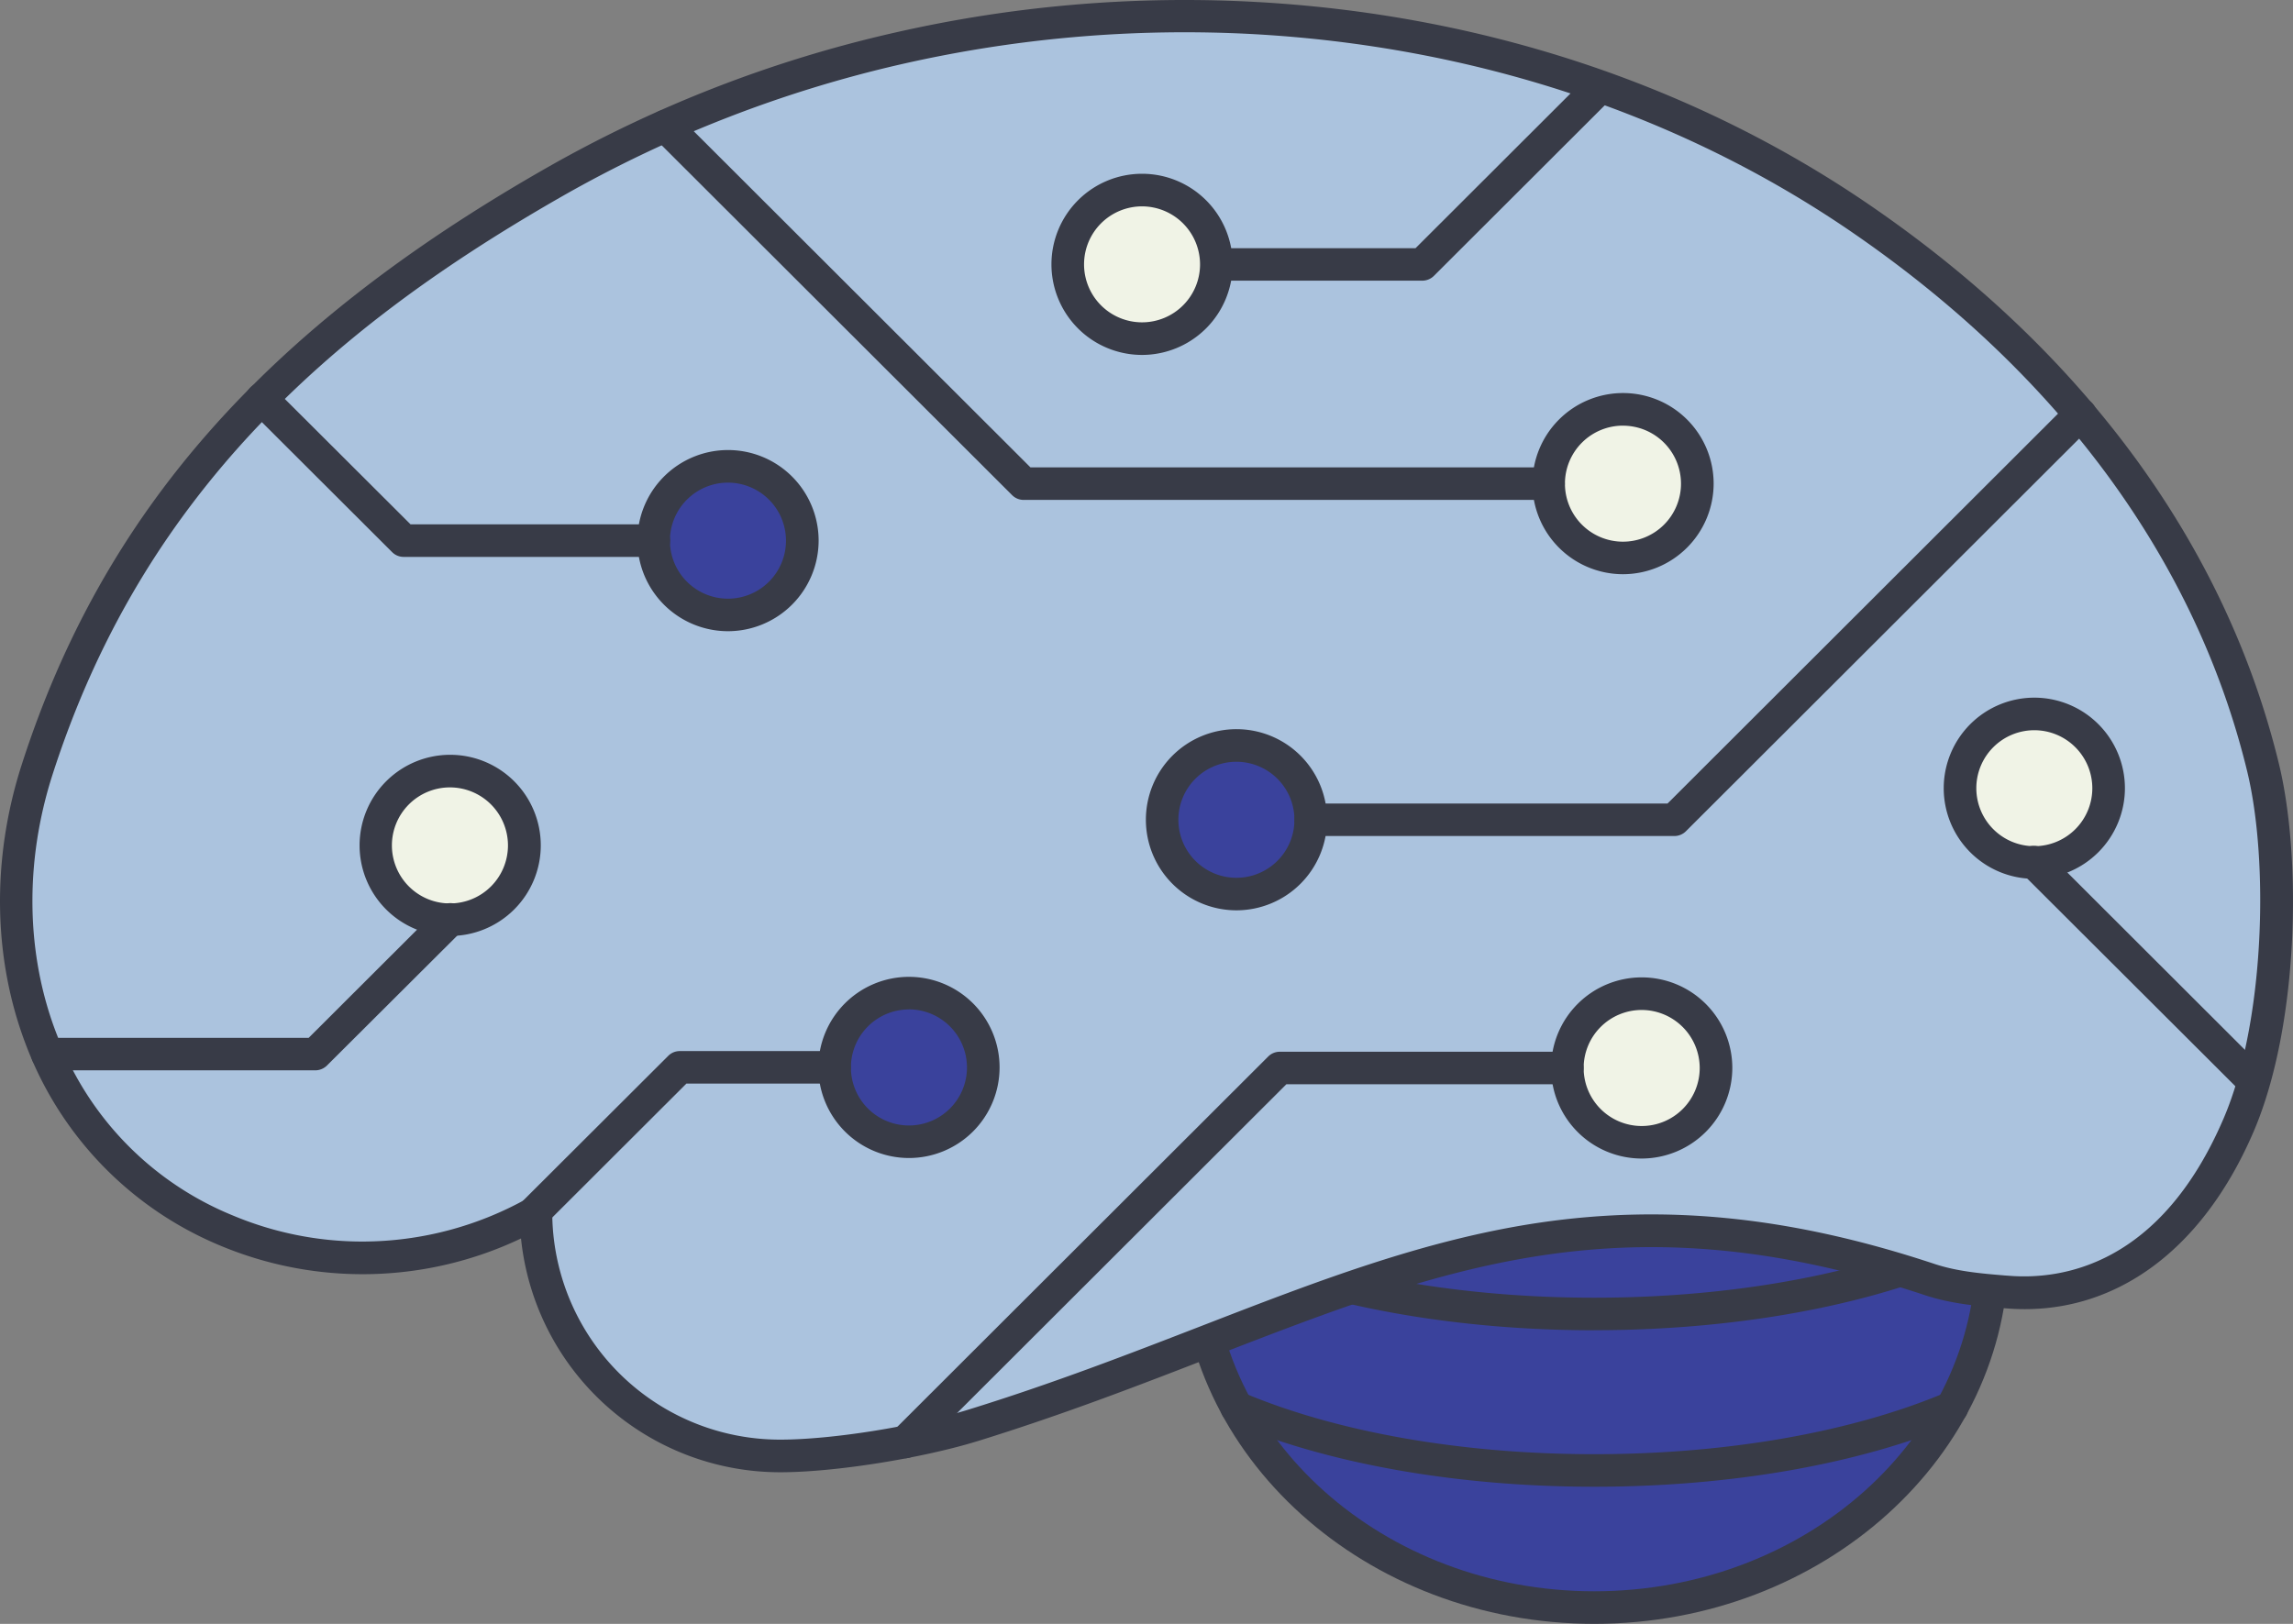 <svg id="Layer_1" data-name="Layer 1" xmlns="http://www.w3.org/2000/svg" viewBox="0 0 651.97 461.82"><rect x="0" y="0" width="651.97" height="461.82" fill="#808080" stroke="none"/><defs><style>.cls-1{fill:#3a429c;}.cls-2{fill:#383b47;}.cls-3{fill:#abc3de;}.cls-4{fill:#f0f3e6;}</style></defs><title>SKILLS</title><ellipse class="cls-1" cx="453.3" cy="355.69" rx="113.18" ry="101.49"/><path class="cls-2" d="M556.54,526.75c-65,0-117.83-47.6-117.83-106.13s52.86-106.13,117.83-106.13,117.83,47.6,117.83,106.13S621.51,526.75,556.54,526.75Zm0-203c-59.85,0-108.55,43.45-108.55,96.87s48.7,96.87,108.55,96.87S665.1,474.06,665.1,420.64s-48.7-96.87-108.56-96.87Z" transform="translate(-103.24 -64.94)"/><path class="cls-2" d="M556.54,487.76c-38.86,0-75.62-6.48-103.47-18.24a4.63,4.63,0,1,1,3.61-8.53c26.75,11.29,62.22,17.51,99.86,17.51s73.12-6.22,99.87-17.51a4.63,4.63,0,1,1,3.67,8.51l-.08,0C632.16,481.3,595.41,487.76,556.54,487.76Z" transform="translate(-103.24 -64.94)"/><path class="cls-2" d="M556.54,443.26c-44.82,0-86.83-8.68-115.21-23.78a4.63,4.63,0,1,1,4.34-8.17h0C472.76,425.73,513.18,434,556.54,434s83.77-8.27,110.85-22.71a4.64,4.64,0,1,1,4.37,8.19h0c-28.39,15.1-70.37,23.76-115.22,23.76Z" transform="translate(-103.24 -64.94)"/><path class="cls-3" d="M746.68,283.24c-15.78-65-58.82-118.08-114.56-156.25C582.63,93.11,522.91,73.4,459.39,70A366.62,366.62,0,0,0,358.3,78.77a356.31,356.31,0,0,0-97.25,37.8C194.74,154.4,140,202.47,113.8,283.71c-17,52.67,2.63,109.75,53.74,131.15a100.22,100.22,0,0,0,88.07-5.13A69.41,69.41,0,0,0,325.1,479h0c15.1,0,39.11-3.87,54.64-8.68,102.67-31.78,158.76-79.11,272.13-41.51,7.27,2.41,14.68,2.95,21.92,3.55,31.9,2.69,53.83-19.33,65.91-47.52,12-28,13.54-74.63,7-101.62Z" transform="translate(-103.24 -64.94)"/><path class="cls-2" d="M325.14,483.64a74.07,74.07,0,0,1-73.76-66.49,104.84,104.84,0,0,1-85.59,2,100,100,0,0,1-54.93-56.43c-9.64-24.75-10.15-53.31-1.42-80.39,23.06-71.61,69.12-124,149.35-169.73A360.82,360.82,0,0,1,357.3,74.3a370.45,370.45,0,0,1,102.37-8.84C524,68.86,584.59,88.82,634.78,123.2,695.85,165,736.11,220,751.21,282.17c6.55,26.95,5.65,74.57-7.18,104.55-14.79,34.5-40.5,52.84-70.56,50.3l-1-.07c-7.15-.6-14.54-1.22-22-3.7-84.7-28.1-136.47-8-202,17.37-20.95,8.13-42.62,16.53-67.3,24.18-16.14,4.94-40.74,8.84-56.07,8.84Zm-69.51-78.55a4.62,4.62,0,0,1,4.63,4.62,64.74,64.74,0,0,0,64.86,64.65h0c14.54,0,37.94-3.71,53.27-8.47,24.36-7.53,45.88-15.89,66.7-23.95,32.43-12.56,63.05-24.43,95.86-29.28,36.38-5.35,72.1-1.62,112.41,11.76,6.42,2.12,13.24,2.7,19.85,3.25l1,.07c15.16,1.28,43.3-2.83,61.27-44.72,11.72-27.33,12.92-73.11,6.7-98.73-14.55-59.92-53.5-113-112.66-153.52C580.73,97.35,521.82,78,459.16,74.62a362.1,362.1,0,0,0-99.81,8.62,353.93,353.93,0,0,0-96,37.37c-37.05,21.15-64.89,42.26-87.6,66.43-26.58,28.31-45.39,60.4-57.54,98.09-8.07,25.06-7.64,51.42,1.26,74.2a89.55,89.55,0,0,0,49.87,51.24,95.15,95.15,0,0,0,37,7.46,96.15,96.15,0,0,0,47-12.36,4.92,4.92,0,0,1,2.28-.58Z" transform="translate(-103.24 -64.94)"/><ellipse class="cls-4" cx="127.92" cy="240.43" rx="21.14" ry="21.09"/><path class="cls-2" d="M231.16,331.12A25.76,25.76,0,1,1,257,305.37,25.78,25.78,0,0,1,231.16,331.12Zm0-42.25a16.5,16.5,0,1,0,16.51,16.5h0a16.51,16.51,0,0,0-16.51-16.5Z" transform="translate(-103.24 -64.94)"/><ellipse class="cls-1" cx="206.96" cy="153.76" rx="21.14" ry="21.09"/><path class="cls-2" d="M310.2,244.45A25.76,25.76,0,1,1,336,218.7h0A25.8,25.8,0,0,1,310.2,244.45Zm0-42.25a16.5,16.5,0,1,0,16.52,16.5h0A16.51,16.51,0,0,0,310.2,202.2Z" transform="translate(-103.24 -64.94)"/><ellipse class="cls-1" cx="351.54" cy="233.14" rx="21.14" ry="21.09"/><path class="cls-2" d="M454.78,323.83a25.76,25.76,0,1,1,25.79-25.75h0A25.8,25.8,0,0,1,454.78,323.83Zm0-42.25a16.5,16.5,0,1,0,16.51,16.5A16.51,16.51,0,0,0,454.78,281.58Z" transform="translate(-103.24 -64.94)"/><ellipse class="cls-1" cx="258.43" cy="303.58" rx="21.14" ry="21.09"/><path class="cls-2" d="M361.67,394.27a25.76,25.76,0,1,1,25.78-25.75A25.77,25.77,0,0,1,361.67,394.27Zm0-42.25a16.5,16.5,0,1,0,16.51,16.5h0A16.53,16.53,0,0,0,361.67,352Z" transform="translate(-103.24 -64.94)"/><ellipse class="cls-4" cx="461.45" cy="137.55" rx="21.14" ry="21.09"/><path class="cls-2" d="M564.69,228.24a25.76,25.76,0,1,1,25.79-25.75h0a25.81,25.81,0,0,1-25.79,25.75Zm0-42.25a16.5,16.5,0,1,0,16.51,16.5h0A16.51,16.51,0,0,0,564.69,186Z" transform="translate(-103.24 -64.94)"/><ellipse class="cls-4" cx="578.39" cy="224.18" rx="21.14" ry="21.09"/><path class="cls-2" d="M681.63,314.87a25.76,25.76,0,1,1,25.79-25.75h0A25.81,25.81,0,0,1,681.63,314.87Zm0-42.26a16.49,16.49,0,1,0,16.52,16.49A16.5,16.5,0,0,0,681.63,272.61Z" transform="translate(-103.24 -64.94)"/><ellipse class="cls-4" cx="466.79" cy="303.73" rx="21.14" ry="21.09"/><path class="cls-2" d="M570,394.42a25.76,25.76,0,1,1,25.79-25.75h0A25.81,25.81,0,0,1,570,394.42Zm0-42.25a16.5,16.5,0,1,0,16.52,16.5h0A16.53,16.53,0,0,0,570,352.17Z" transform="translate(-103.24 -64.94)"/><path class="cls-2" d="M543.53,207.11H394.28a4.63,4.63,0,0,1-3.27-1.36L289.11,104a4.64,4.64,0,0,1,6.57-6.55l100.54,100.4H543.54a4.63,4.63,0,1,1,0,9.26Z" transform="translate(-103.24 -64.94)"/><path class="cls-2" d="M507.64,144.76H449.1a4.62,4.62,0,1,1,0-9.24h56.62l48.4-48.33a4.63,4.63,0,0,1,6.56,6.54l-49.75,49.68a4.71,4.71,0,0,1-3.29,1.35Z" transform="translate(-103.24 -64.94)"/><path class="cls-2" d="M253.52,416a4.62,4.62,0,0,1-3.27-7.89l43-42.9a4.63,4.63,0,0,1,3.28-1.35h44a4.62,4.62,0,1,1,0,9.24H298.41l-41.59,41.53A4.69,4.69,0,0,1,253.52,416Z" transform="translate(-103.24 -64.94)"/><path class="cls-2" d="M579.3,302.7H475.92a4.62,4.62,0,1,1,0-9.24H577.37l114-113.85a4.64,4.64,0,1,1,6.64,6.48l-.08.07L582.58,301.36A4.67,4.67,0,0,1,579.3,302.7Z" transform="translate(-103.24 -64.94)"/><path class="cls-2" d="M743.9,377a4.63,4.63,0,0,1-3.28-1.35L678.34,313.5a4.64,4.64,0,1,1,6.53-6.59l0,0,62.28,62.2a4.63,4.63,0,0,1-3.29,7.9Z" transform="translate(-103.24 -64.94)"/><path class="cls-2" d="M360.63,479.64a4.63,4.63,0,0,1-3.27-7.91L463.84,365.4a4.63,4.63,0,0,1,3.28-1.35h81.75a4.62,4.62,0,1,1,0,9.24H469l-105.14,105a4.59,4.59,0,0,1-3.27,1.37Z" transform="translate(-103.24 -64.94)"/><path class="cls-2" d="M289.06,223.32H218a4.63,4.63,0,0,1-3.27-1.36l-40.33-40.25a4.64,4.64,0,0,1,6.57-6.56l39,38.91h69.19a4.63,4.63,0,0,1,0,9.26Z" transform="translate(-103.24 -64.94)"/><path class="cls-2" d="M192.88,369.34H116.7a4.62,4.62,0,1,1,0-9.24H191l36.93-36.87a4.64,4.64,0,1,1,6.58,6.54h0L196.17,368A4.77,4.77,0,0,1,192.88,369.34Z" transform="translate(-103.24 -64.94)"/><ellipse class="cls-4" cx="324.7" cy="75.18" rx="21.14" ry="21.09"/><path class="cls-2" d="M427.94,165.88a25.76,25.76,0,1,1,25.78-25.76h0A25.79,25.79,0,0,1,427.94,165.88Zm0-42.25a16.49,16.49,0,1,0,16.51,16.49h0A16.52,16.52,0,0,0,427.94,123.63Z" transform="translate(-103.24 -64.94)"/></svg>
